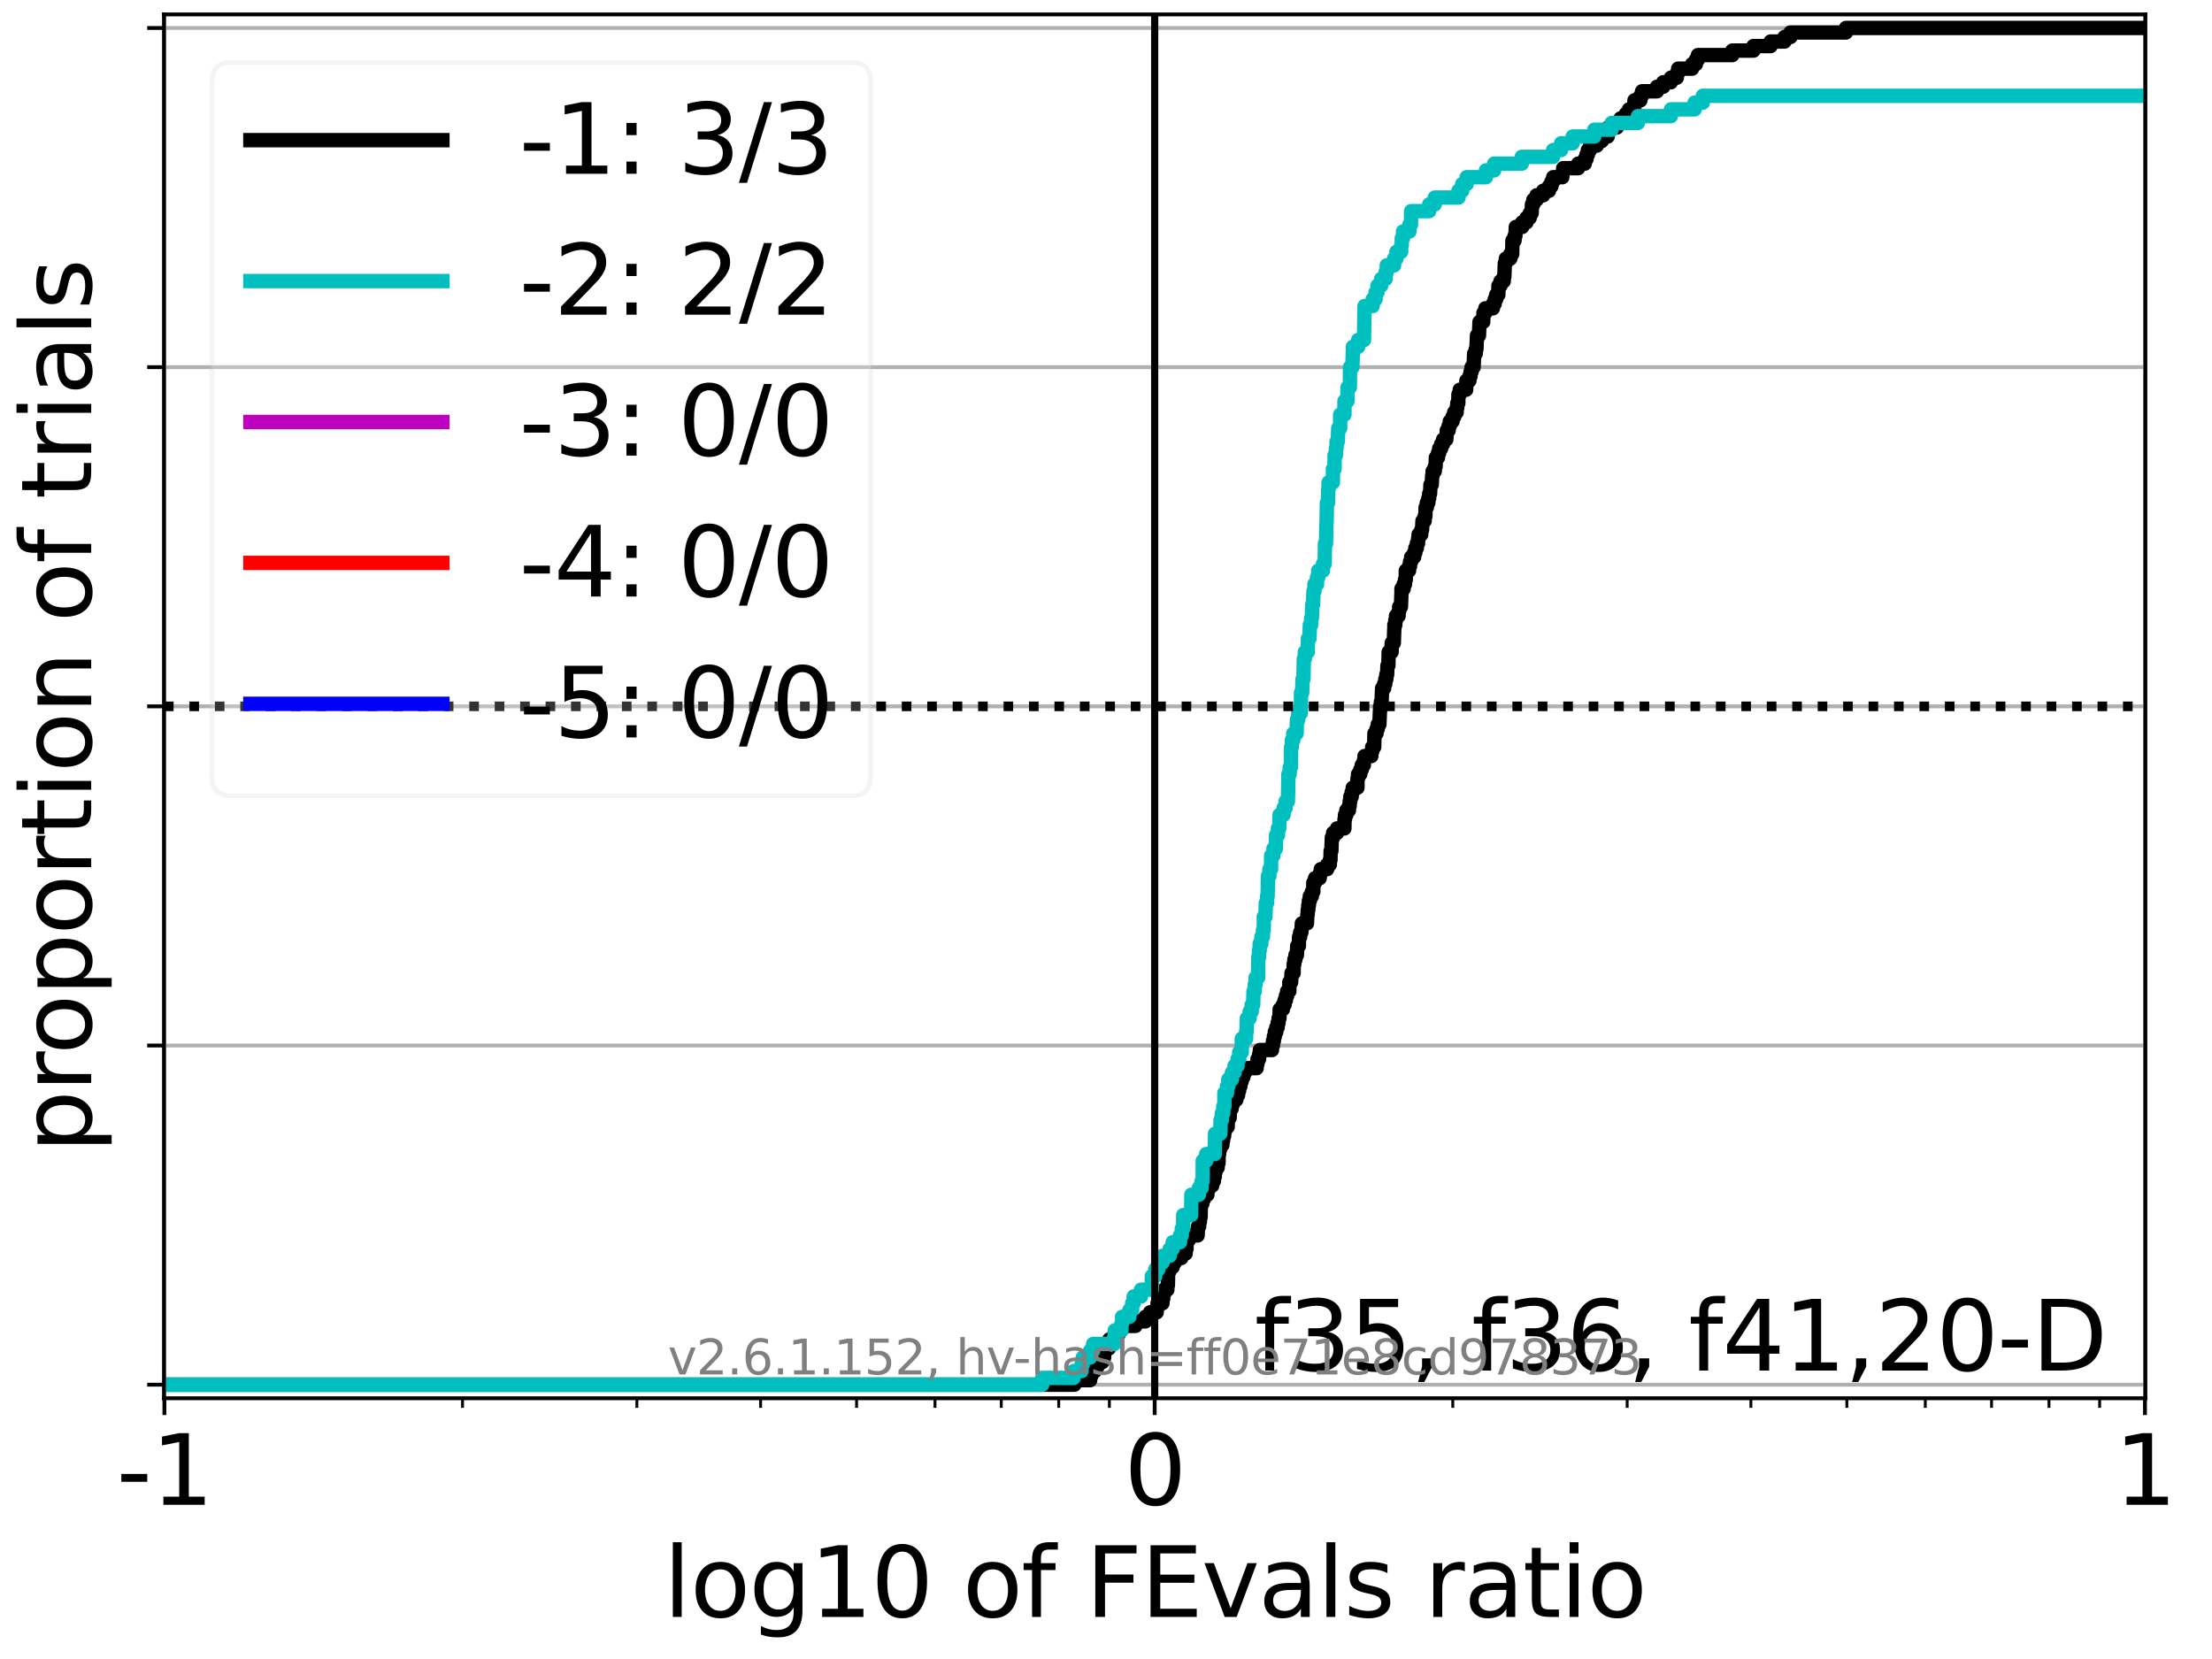 <?xml version="1.0" encoding="utf-8" standalone="no"?>
<!DOCTYPE svg PUBLIC "-//W3C//DTD SVG 1.1//EN"
  "http://www.w3.org/Graphics/SVG/1.1/DTD/svg11.dtd">
<svg xmlns:xlink="http://www.w3.org/1999/xlink" width="460.8pt" height="345.6pt" viewBox="0 0 460.8 345.6" xmlns="http://www.w3.org/2000/svg" version="1.1">
 <defs>
  <style type="text/css">*{stroke-linejoin: round; stroke-linecap: butt}</style>
 </defs>
 <g id="figure_1">
  <g id="patch_1">
   <path d="M 0 345.6 
L 460.8 345.6 
L 460.8 0 
L 0 0 
z
" style="fill: #ffffff"/>
  </g>
  <g id="axes_1">
   <g id="patch_2">
    <path d="M 34.16 291.28 
L 446.924 291.28 
L 446.924 3 
L 34.16 3 
z
" style="fill: #ffffff"/>
   </g>
   <g id="matplotlib.axis_1">
    <g id="xtick_1">
     <g id="line2d_1">
      <path d="M 34.25 291.28 
L 34.25 3 
" clip-path="url(#p93bf0e0d94)" style="fill: none; stroke: #b0b0b0; stroke-width: 0.8; stroke-linecap: square"/>
     </g>
     <g id="line2d_2">
      <defs>
       <path id="m3f6a615713" d="M 0 0 
L 0 3.5 
" style="stroke: #000000; stroke-width: 0.8"/>
      </defs>
      <g>
       <use xlink:href="#m3f6a615713" x="34.25" y="291.28" style="stroke: #000000; stroke-width: 0.8"/>
      </g>
     </g>
     <g id="text_1">
      <!-- -1 -->
      <g transform="translate(24.279 313.477) scale(0.2 -0.2)">
       <defs>
        <path id="DejaVuSans-2d" d="M 313 2009 
L 1997 2009 
L 1997 1497 
L 313 1497 
L 313 2009 
z
" transform="scale(0.016)"/>
        <path id="DejaVuSans-31" d="M 794 531 
L 1825 531 
L 1825 4091 
L 703 3866 
L 703 4441 
L 1819 4666 
L 2450 4666 
L 2450 531 
L 3481 531 
L 3481 0 
L 794 0 
L 794 531 
z
" transform="scale(0.016)"/>
       </defs>
       <use xlink:href="#DejaVuSans-2d"/>
       <use xlink:href="#DejaVuSans-31" x="36.084"/>
      </g>
     </g>
    </g>
    <g id="xtick_2">
     <g id="line2d_3">
      <path d="M 240.542 291.28 
L 240.542 3 
" clip-path="url(#p93bf0e0d94)" style="fill: none; stroke: #b0b0b0; stroke-width: 0.8; stroke-linecap: square"/>
     </g>
     <g id="line2d_4">
      <g>
       <use xlink:href="#m3f6a615713" x="240.542" y="291.28" style="stroke: #000000; stroke-width: 0.8"/>
      </g>
     </g>
     <g id="text_2">
      <!-- 0 -->
      <g transform="translate(234.18 313.477) scale(0.2 -0.2)">
       <defs>
        <path id="DejaVuSans-30" d="M 2034 4250 
Q 1547 4250 1301 3770 
Q 1056 3291 1056 2328 
Q 1056 1369 1301 889 
Q 1547 409 2034 409 
Q 2525 409 2770 889 
Q 3016 1369 3016 2328 
Q 3016 3291 2770 3770 
Q 2525 4250 2034 4250 
z
M 2034 4750 
Q 2819 4750 3233 4129 
Q 3647 3509 3647 2328 
Q 3647 1150 3233 529 
Q 2819 -91 2034 -91 
Q 1250 -91 836 529 
Q 422 1150 422 2328 
Q 422 3509 836 4129 
Q 1250 4750 2034 4750 
z
" transform="scale(0.016)"/>
       </defs>
       <use xlink:href="#DejaVuSans-30"/>
      </g>
     </g>
    </g>
    <g id="xtick_3">
     <g id="line2d_5">
      <path d="M 446.835 291.28 
L 446.835 3 
" clip-path="url(#p93bf0e0d94)" style="fill: none; stroke: #b0b0b0; stroke-width: 0.8; stroke-linecap: square"/>
     </g>
     <g id="line2d_6">
      <g>
       <use xlink:href="#m3f6a615713" x="446.835" y="291.28" style="stroke: #000000; stroke-width: 0.8"/>
      </g>
     </g>
     <g id="text_3">
      <!-- 1 -->
      <g transform="translate(440.472 313.477) scale(0.2 -0.2)">
       <use xlink:href="#DejaVuSans-31"/>
      </g>
     </g>
    </g>
    <g id="xtick_4">
     <g id="line2d_7">
      <defs>
       <path id="m16a3c02a1a" d="M 0 0 
L 0 2 
" style="stroke: #000000; stroke-width: 0.6"/>
      </defs>
      <g>
       <use xlink:href="#m16a3c02a1a" x="96.35" y="291.28" style="stroke: #000000; stroke-width: 0.6"/>
      </g>
     </g>
    </g>
    <g id="xtick_5">
     <g id="line2d_8">
      <g>
       <use xlink:href="#m16a3c02a1a" x="132.676" y="291.28" style="stroke: #000000; stroke-width: 0.6"/>
      </g>
     </g>
    </g>
    <g id="xtick_6">
     <g id="line2d_9">
      <g>
       <use xlink:href="#m16a3c02a1a" x="158.45" y="291.28" style="stroke: #000000; stroke-width: 0.6"/>
      </g>
     </g>
    </g>
    <g id="xtick_7">
     <g id="line2d_10">
      <g>
       <use xlink:href="#m16a3c02a1a" x="178.442" y="291.28" style="stroke: #000000; stroke-width: 0.6"/>
      </g>
     </g>
    </g>
    <g id="xtick_8">
     <g id="line2d_11">
      <g>
       <use xlink:href="#m16a3c02a1a" x="194.776" y="291.28" style="stroke: #000000; stroke-width: 0.6"/>
      </g>
     </g>
    </g>
    <g id="xtick_9">
     <g id="line2d_12">
      <g>
       <use xlink:href="#m16a3c02a1a" x="208.587" y="291.28" style="stroke: #000000; stroke-width: 0.6"/>
      </g>
     </g>
    </g>
    <g id="xtick_10">
     <g id="line2d_13">
      <g>
       <use xlink:href="#m16a3c02a1a" x="220.55" y="291.28" style="stroke: #000000; stroke-width: 0.6"/>
      </g>
     </g>
    </g>
    <g id="xtick_11">
     <g id="line2d_14">
      <g>
       <use xlink:href="#m16a3c02a1a" x="231.103" y="291.28" style="stroke: #000000; stroke-width: 0.6"/>
      </g>
     </g>
    </g>
    <g id="xtick_12">
     <g id="line2d_15">
      <g>
       <use xlink:href="#m16a3c02a1a" x="302.643" y="291.28" style="stroke: #000000; stroke-width: 0.6"/>
      </g>
     </g>
    </g>
    <g id="xtick_13">
     <g id="line2d_16">
      <g>
       <use xlink:href="#m16a3c02a1a" x="338.969" y="291.28" style="stroke: #000000; stroke-width: 0.6"/>
      </g>
     </g>
    </g>
    <g id="xtick_14">
     <g id="line2d_17">
      <g>
       <use xlink:href="#m16a3c02a1a" x="364.743" y="291.28" style="stroke: #000000; stroke-width: 0.6"/>
      </g>
     </g>
    </g>
    <g id="xtick_15">
     <g id="line2d_18">
      <g>
       <use xlink:href="#m16a3c02a1a" x="384.735" y="291.28" style="stroke: #000000; stroke-width: 0.6"/>
      </g>
     </g>
    </g>
    <g id="xtick_16">
     <g id="line2d_19">
      <g>
       <use xlink:href="#m16a3c02a1a" x="401.069" y="291.28" style="stroke: #000000; stroke-width: 0.6"/>
      </g>
     </g>
    </g>
    <g id="xtick_17">
     <g id="line2d_20">
      <g>
       <use xlink:href="#m16a3c02a1a" x="414.88" y="291.28" style="stroke: #000000; stroke-width: 0.6"/>
      </g>
     </g>
    </g>
    <g id="xtick_18">
     <g id="line2d_21">
      <g>
       <use xlink:href="#m16a3c02a1a" x="426.843" y="291.28" style="stroke: #000000; stroke-width: 0.6"/>
      </g>
     </g>
    </g>
    <g id="xtick_19">
     <g id="line2d_22">
      <g>
       <use xlink:href="#m16a3c02a1a" x="437.395" y="291.28" style="stroke: #000000; stroke-width: 0.6"/>
      </g>
     </g>
    </g>
    <g id="text_4">
     <!-- log10 of FEvals ratio -->
     <g transform="translate(138.238 336.833) scale(0.2 -0.2)">
      <defs>
       <path id="DejaVuSans-6c" d="M 603 4863 
L 1178 4863 
L 1178 0 
L 603 0 
L 603 4863 
z
" transform="scale(0.016)"/>
       <path id="DejaVuSans-6f" d="M 1959 3097 
Q 1497 3097 1228 2736 
Q 959 2375 959 1747 
Q 959 1119 1226 758 
Q 1494 397 1959 397 
Q 2419 397 2687 759 
Q 2956 1122 2956 1747 
Q 2956 2369 2687 2733 
Q 2419 3097 1959 3097 
z
M 1959 3584 
Q 2709 3584 3137 3096 
Q 3566 2609 3566 1747 
Q 3566 888 3137 398 
Q 2709 -91 1959 -91 
Q 1206 -91 779 398 
Q 353 888 353 1747 
Q 353 2609 779 3096 
Q 1206 3584 1959 3584 
z
" transform="scale(0.016)"/>
       <path id="DejaVuSans-67" d="M 2906 1791 
Q 2906 2416 2648 2759 
Q 2391 3103 1925 3103 
Q 1463 3103 1205 2759 
Q 947 2416 947 1791 
Q 947 1169 1205 825 
Q 1463 481 1925 481 
Q 2391 481 2648 825 
Q 2906 1169 2906 1791 
z
M 3481 434 
Q 3481 -459 3084 -895 
Q 2688 -1331 1869 -1331 
Q 1566 -1331 1297 -1286 
Q 1028 -1241 775 -1147 
L 775 -588 
Q 1028 -725 1275 -790 
Q 1522 -856 1778 -856 
Q 2344 -856 2625 -561 
Q 2906 -266 2906 331 
L 2906 616 
Q 2728 306 2450 153 
Q 2172 0 1784 0 
Q 1141 0 747 490 
Q 353 981 353 1791 
Q 353 2603 747 3093 
Q 1141 3584 1784 3584 
Q 2172 3584 2450 3431 
Q 2728 3278 2906 2969 
L 2906 3500 
L 3481 3500 
L 3481 434 
z
" transform="scale(0.016)"/>
       <path id="DejaVuSans-20" transform="scale(0.016)"/>
       <path id="DejaVuSans-66" d="M 2375 4863 
L 2375 4384 
L 1825 4384 
Q 1516 4384 1395 4259 
Q 1275 4134 1275 3809 
L 1275 3500 
L 2222 3500 
L 2222 3053 
L 1275 3053 
L 1275 0 
L 697 0 
L 697 3053 
L 147 3053 
L 147 3500 
L 697 3500 
L 697 3744 
Q 697 4328 969 4595 
Q 1241 4863 1831 4863 
L 2375 4863 
z
" transform="scale(0.016)"/>
       <path id="DejaVuSans-46" d="M 628 4666 
L 3309 4666 
L 3309 4134 
L 1259 4134 
L 1259 2759 
L 3109 2759 
L 3109 2228 
L 1259 2228 
L 1259 0 
L 628 0 
L 628 4666 
z
" transform="scale(0.016)"/>
       <path id="DejaVuSans-45" d="M 628 4666 
L 3578 4666 
L 3578 4134 
L 1259 4134 
L 1259 2753 
L 3481 2753 
L 3481 2222 
L 1259 2222 
L 1259 531 
L 3634 531 
L 3634 0 
L 628 0 
L 628 4666 
z
" transform="scale(0.016)"/>
       <path id="DejaVuSans-76" d="M 191 3500 
L 800 3500 
L 1894 563 
L 2988 3500 
L 3597 3500 
L 2284 0 
L 1503 0 
L 191 3500 
z
" transform="scale(0.016)"/>
       <path id="DejaVuSans-61" d="M 2194 1759 
Q 1497 1759 1228 1600 
Q 959 1441 959 1056 
Q 959 750 1161 570 
Q 1363 391 1709 391 
Q 2188 391 2477 730 
Q 2766 1069 2766 1631 
L 2766 1759 
L 2194 1759 
z
M 3341 1997 
L 3341 0 
L 2766 0 
L 2766 531 
Q 2569 213 2275 61 
Q 1981 -91 1556 -91 
Q 1019 -91 701 211 
Q 384 513 384 1019 
Q 384 1609 779 1909 
Q 1175 2209 1959 2209 
L 2766 2209 
L 2766 2266 
Q 2766 2663 2505 2880 
Q 2244 3097 1772 3097 
Q 1472 3097 1187 3025 
Q 903 2953 641 2809 
L 641 3341 
Q 956 3463 1253 3523 
Q 1550 3584 1831 3584 
Q 2591 3584 2966 3190 
Q 3341 2797 3341 1997 
z
" transform="scale(0.016)"/>
       <path id="DejaVuSans-73" d="M 2834 3397 
L 2834 2853 
Q 2591 2978 2328 3040 
Q 2066 3103 1784 3103 
Q 1356 3103 1142 2972 
Q 928 2841 928 2578 
Q 928 2378 1081 2264 
Q 1234 2150 1697 2047 
L 1894 2003 
Q 2506 1872 2764 1633 
Q 3022 1394 3022 966 
Q 3022 478 2636 193 
Q 2250 -91 1575 -91 
Q 1294 -91 989 -36 
Q 684 19 347 128 
L 347 722 
Q 666 556 975 473 
Q 1284 391 1588 391 
Q 1994 391 2212 530 
Q 2431 669 2431 922 
Q 2431 1156 2273 1281 
Q 2116 1406 1581 1522 
L 1381 1569 
Q 847 1681 609 1914 
Q 372 2147 372 2553 
Q 372 3047 722 3315 
Q 1072 3584 1716 3584 
Q 2034 3584 2315 3537 
Q 2597 3491 2834 3397 
z
" transform="scale(0.016)"/>
       <path id="DejaVuSans-72" d="M 2631 2963 
Q 2534 3019 2420 3045 
Q 2306 3072 2169 3072 
Q 1681 3072 1420 2755 
Q 1159 2438 1159 1844 
L 1159 0 
L 581 0 
L 581 3500 
L 1159 3500 
L 1159 2956 
Q 1341 3275 1631 3429 
Q 1922 3584 2338 3584 
Q 2397 3584 2469 3576 
Q 2541 3569 2628 3553 
L 2631 2963 
z
" transform="scale(0.016)"/>
       <path id="DejaVuSans-74" d="M 1172 4494 
L 1172 3500 
L 2356 3500 
L 2356 3053 
L 1172 3053 
L 1172 1153 
Q 1172 725 1289 603 
Q 1406 481 1766 481 
L 2356 481 
L 2356 0 
L 1766 0 
Q 1100 0 847 248 
Q 594 497 594 1153 
L 594 3053 
L 172 3053 
L 172 3500 
L 594 3500 
L 594 4494 
L 1172 4494 
z
" transform="scale(0.016)"/>
       <path id="DejaVuSans-69" d="M 603 3500 
L 1178 3500 
L 1178 0 
L 603 0 
L 603 3500 
z
M 603 4863 
L 1178 4863 
L 1178 4134 
L 603 4134 
L 603 4863 
z
" transform="scale(0.016)"/>
      </defs>
      <use xlink:href="#DejaVuSans-6c"/>
      <use xlink:href="#DejaVuSans-6f" x="27.783"/>
      <use xlink:href="#DejaVuSans-67" x="88.965"/>
      <use xlink:href="#DejaVuSans-31" x="152.441"/>
      <use xlink:href="#DejaVuSans-30" x="216.064"/>
      <use xlink:href="#DejaVuSans-20" x="279.688"/>
      <use xlink:href="#DejaVuSans-6f" x="311.475"/>
      <use xlink:href="#DejaVuSans-66" x="372.656"/>
      <use xlink:href="#DejaVuSans-20" x="407.861"/>
      <use xlink:href="#DejaVuSans-46" x="439.648"/>
      <use xlink:href="#DejaVuSans-45" x="497.168"/>
      <use xlink:href="#DejaVuSans-76" x="560.352"/>
      <use xlink:href="#DejaVuSans-61" x="619.531"/>
      <use xlink:href="#DejaVuSans-6c" x="680.811"/>
      <use xlink:href="#DejaVuSans-73" x="708.594"/>
      <use xlink:href="#DejaVuSans-20" x="760.693"/>
      <use xlink:href="#DejaVuSans-72" x="792.48"/>
      <use xlink:href="#DejaVuSans-61" x="833.594"/>
      <use xlink:href="#DejaVuSans-74" x="894.873"/>
      <use xlink:href="#DejaVuSans-69" x="934.082"/>
      <use xlink:href="#DejaVuSans-6f" x="961.865"/>
     </g>
    </g>
   </g>
   <g id="matplotlib.axis_2">
    <g id="ytick_1">
     <g id="line2d_23">
      <path d="M 34.16 288.454 
L 446.924 288.454 
" clip-path="url(#p93bf0e0d94)" style="fill: none; stroke: #b0b0b0; stroke-width: 0.8; stroke-linecap: square"/>
     </g>
     <g id="line2d_24">
      <defs>
       <path id="m9547064775" d="M 0 0 
L -3.5 0 
" style="stroke: #000000; stroke-width: 0.8"/>
      </defs>
      <g>
       <use xlink:href="#m9547064775" x="34.16" y="288.454" style="stroke: #000000; stroke-width: 0.8"/>
      </g>
     </g>
    </g>
    <g id="ytick_2">
     <g id="line2d_25">
      <path d="M 34.16 217.797 
L 446.924 217.797 
" clip-path="url(#p93bf0e0d94)" style="fill: none; stroke: #b0b0b0; stroke-width: 0.8; stroke-linecap: square"/>
     </g>
     <g id="line2d_26">
      <g>
       <use xlink:href="#m9547064775" x="34.16" y="217.797" style="stroke: #000000; stroke-width: 0.8"/>
      </g>
     </g>
    </g>
    <g id="ytick_3">
     <g id="line2d_27">
      <path d="M 34.16 147.14 
L 446.924 147.14 
" clip-path="url(#p93bf0e0d94)" style="fill: none; stroke: #b0b0b0; stroke-width: 0.8; stroke-linecap: square"/>
     </g>
     <g id="line2d_28">
      <g>
       <use xlink:href="#m9547064775" x="34.16" y="147.14" style="stroke: #000000; stroke-width: 0.8"/>
      </g>
     </g>
    </g>
    <g id="ytick_4">
     <g id="line2d_29">
      <path d="M 34.16 76.483 
L 446.924 76.483 
" clip-path="url(#p93bf0e0d94)" style="fill: none; stroke: #b0b0b0; stroke-width: 0.8; stroke-linecap: square"/>
     </g>
     <g id="line2d_30">
      <g>
       <use xlink:href="#m9547064775" x="34.16" y="76.483" style="stroke: #000000; stroke-width: 0.8"/>
      </g>
     </g>
    </g>
    <g id="ytick_5">
     <g id="line2d_31">
      <path d="M 34.16 5.826 
L 446.924 5.826 
" clip-path="url(#p93bf0e0d94)" style="fill: none; stroke: #b0b0b0; stroke-width: 0.8; stroke-linecap: square"/>
     </g>
     <g id="line2d_32">
      <g>
       <use xlink:href="#m9547064775" x="34.16" y="5.826" style="stroke: #000000; stroke-width: 0.8"/>
      </g>
     </g>
    </g>
    <g id="text_5">
     <!-- proportion of trials -->
     <g transform="translate(19.001 240.146) rotate(-90) scale(0.2 -0.2)">
      <defs>
       <path id="DejaVuSans-70" d="M 1159 525 
L 1159 -1331 
L 581 -1331 
L 581 3500 
L 1159 3500 
L 1159 2969 
Q 1341 3281 1617 3432 
Q 1894 3584 2278 3584 
Q 2916 3584 3314 3078 
Q 3713 2572 3713 1747 
Q 3713 922 3314 415 
Q 2916 -91 2278 -91 
Q 1894 -91 1617 61 
Q 1341 213 1159 525 
z
M 3116 1747 
Q 3116 2381 2855 2742 
Q 2594 3103 2138 3103 
Q 1681 3103 1420 2742 
Q 1159 2381 1159 1747 
Q 1159 1113 1420 752 
Q 1681 391 2138 391 
Q 2594 391 2855 752 
Q 3116 1113 3116 1747 
z
" transform="scale(0.016)"/>
       <path id="DejaVuSans-6e" d="M 3513 2113 
L 3513 0 
L 2938 0 
L 2938 2094 
Q 2938 2591 2744 2837 
Q 2550 3084 2163 3084 
Q 1697 3084 1428 2787 
Q 1159 2491 1159 1978 
L 1159 0 
L 581 0 
L 581 3500 
L 1159 3500 
L 1159 2956 
Q 1366 3272 1645 3428 
Q 1925 3584 2291 3584 
Q 2894 3584 3203 3211 
Q 3513 2838 3513 2113 
z
" transform="scale(0.016)"/>
      </defs>
      <use xlink:href="#DejaVuSans-70"/>
      <use xlink:href="#DejaVuSans-72" x="63.477"/>
      <use xlink:href="#DejaVuSans-6f" x="102.34"/>
      <use xlink:href="#DejaVuSans-70" x="163.521"/>
      <use xlink:href="#DejaVuSans-6f" x="226.998"/>
      <use xlink:href="#DejaVuSans-72" x="288.18"/>
      <use xlink:href="#DejaVuSans-74" x="329.293"/>
      <use xlink:href="#DejaVuSans-69" x="368.502"/>
      <use xlink:href="#DejaVuSans-6f" x="396.285"/>
      <use xlink:href="#DejaVuSans-6e" x="457.467"/>
      <use xlink:href="#DejaVuSans-20" x="520.846"/>
      <use xlink:href="#DejaVuSans-6f" x="552.633"/>
      <use xlink:href="#DejaVuSans-66" x="613.814"/>
      <use xlink:href="#DejaVuSans-20" x="649.02"/>
      <use xlink:href="#DejaVuSans-74" x="680.807"/>
      <use xlink:href="#DejaVuSans-72" x="720.016"/>
      <use xlink:href="#DejaVuSans-69" x="761.129"/>
      <use xlink:href="#DejaVuSans-61" x="788.912"/>
      <use xlink:href="#DejaVuSans-6c" x="850.191"/>
      <use xlink:href="#DejaVuSans-73" x="877.975"/>
     </g>
    </g>
   </g>
   <g id="line2d_33">
    <path d="M 34.16 288.454 
L 223.817 288.454 
L 223.817 287.512 
L 227.1 287.512 
L 227.1 286.57 
L 227.376 286.57 
L 227.376 285.627 
L 228.087 285.627 
L 228.087 284.685 
L 228.658 284.685 
L 228.658 283.743 
L 229.645 283.743 
L 229.645 282.801 
L 230.005 282.801 
L 230.028 280.917 
L 230.992 280.917 
L 231.097 279.033 
L 232.084 279.033 
L 232.084 278.091 
L 232.98 278.091 
L 232.98 277.149 
L 233.587 277.149 
L 233.587 276.207 
L 236.539 276.207 
L 236.539 275.264 
L 238.606 275.264 
L 238.606 274.322 
L 239.585 274.322 
L 239.585 273.38 
L 240.955 273.38 
L 240.955 272.438 
L 241.142 272.438 
L 241.142 271.496 
L 242.165 271.496 
L 242.165 270.554 
L 242.315 270.554 
L 242.315 269.612 
L 242.489 269.612 
L 242.489 268.67 
L 243.18 268.67 
L 243.18 267.728 
L 243.294 267.728 
L 243.348 264.901 
L 243.581 264.901 
L 243.581 263.959 
L 244.281 263.959 
L 244.281 263.017 
L 244.737 263.017 
L 244.737 262.075 
L 246.084 262.075 
L 246.084 261.133 
L 246.995 261.133 
L 246.995 260.191 
L 247.167 260.191 
L 247.177 258.307 
L 247.662 258.307 
L 247.662 257.365 
L 249.485 257.365 
L 249.56 255.481 
L 249.802 255.481 
L 249.802 254.538 
L 249.965 254.538 
L 249.965 253.596 
L 250.105 253.596 
L 250.157 250.77 
L 250.472 250.77 
L 250.472 249.828 
L 250.788 249.828 
L 250.788 248.886 
L 251.523 248.886 
L 251.523 247.944 
L 251.715 247.944 
L 251.715 247.002 
L 252.511 247.002 
L 252.511 246.06 
L 252.87 246.06 
L 252.87 245.118 
L 253.062 245.118 
L 253.062 244.175 
L 253.206 244.175 
L 253.206 243.233 
L 253.664 243.233 
L 253.664 242.291 
L 253.84 242.291 
L 253.873 240.407 
L 253.962 240.407 
L 253.962 239.465 
L 254.154 239.465 
L 254.154 238.523 
L 254.646 238.523 
L 254.646 237.581 
L 254.799 237.581 
L 254.799 236.639 
L 255.01 236.639 
L 255.01 235.697 
L 255.167 235.697 
L 255.167 234.755 
L 255.744 234.755 
L 255.778 232.87 
L 256.158 232.87 
L 256.203 230.986 
L 256.567 230.986 
L 256.567 230.044 
L 256.825 230.044 
L 256.825 229.102 
L 257.55 229.102 
L 257.55 228.16 
L 257.914 228.16 
L 257.914 227.218 
L 258.137 227.218 
L 258.137 226.276 
L 258.395 226.276 
L 258.395 225.334 
L 258.642 225.334 
L 258.642 224.392 
L 259.006 224.392 
L 259.006 223.449 
L 259.373 223.449 
L 259.373 222.507 
L 261.784 222.507 
L 261.784 221.565 
L 261.969 221.565 
L 261.969 220.623 
L 262.286 220.623 
L 262.286 219.681 
L 262.451 219.681 
L 262.451 218.739 
L 264.972 218.739 
L 264.972 217.797 
L 265.18 217.797 
L 265.18 216.855 
L 265.372 216.855 
L 265.372 215.913 
L 265.565 215.913 
L 265.565 214.971 
L 265.881 214.971 
L 265.881 214.028 
L 266.159 214.028 
L 266.159 213.086 
L 266.351 213.086 
L 266.351 212.144 
L 266.529 212.144 
L 266.583 210.26 
L 267.243 210.26 
L 267.243 209.318 
L 267.604 209.318 
L 267.604 208.376 
L 267.876 208.376 
L 267.876 207.434 
L 268.14 207.434 
L 268.14 206.492 
L 268.591 206.492 
L 268.595 204.608 
L 268.968 204.608 
L 269.047 202.723 
L 269.487 202.723 
L 269.497 200.839 
L 269.636 200.839 
L 269.636 199.897 
L 269.861 199.897 
L 269.861 198.955 
L 270.168 198.955 
L 270.225 197.071 
L 270.579 197.071 
L 270.612 195.187 
L 270.839 195.187 
L 270.839 194.245 
L 271.095 194.245 
L 271.203 192.36 
L 272.26 192.36 
L 272.35 190.476 
L 272.422 190.476 
L 272.422 189.534 
L 272.542 189.534 
L 272.542 188.592 
L 272.667 188.592 
L 272.667 187.65 
L 272.858 187.65 
L 272.858 186.708 
L 273.283 186.708 
L 273.283 185.766 
L 273.586 185.766 
L 273.588 183.882 
L 273.95 183.882 
L 273.95 182.939 
L 274.915 182.939 
L 274.915 181.997 
L 275.148 181.997 
L 275.148 181.055 
L 276.474 181.055 
L 276.474 180.113 
L 277.03 180.113 
L 277.03 179.171 
L 277.158 179.171 
L 277.198 177.287 
L 277.347 177.287 
L 277.448 174.461 
L 277.711 174.461 
L 277.711 173.519 
L 278.525 173.519 
L 278.525 172.576 
L 280.058 172.576 
L 280.088 170.692 
L 280.187 170.692 
L 280.187 169.75 
L 280.469 169.75 
L 280.469 168.808 
L 281.007 168.808 
L 281.007 167.866 
L 281.165 167.866 
L 281.165 166.924 
L 281.284 166.924 
L 281.284 165.982 
L 281.576 165.982 
L 281.576 165.04 
L 281.798 165.04 
L 281.798 164.098 
L 282.776 164.098 
L 282.787 162.213 
L 282.902 162.213 
L 282.902 161.271 
L 283.369 161.271 
L 283.369 160.329 
L 283.684 160.329 
L 283.684 159.387 
L 284.113 159.387 
L 284.113 158.445 
L 284.253 158.445 
L 284.253 157.503 
L 285.676 157.503 
L 285.676 156.561 
L 285.85 156.561 
L 285.85 155.619 
L 286.27 155.619 
L 286.32 152.793 
L 286.752 152.793 
L 286.752 151.85 
L 287.014 151.85 
L 287.014 150.908 
L 287.356 150.908 
L 287.467 148.082 
L 287.496 148.082 
L 287.496 147.14 
L 287.673 147.14 
L 287.673 146.198 
L 287.812 146.198 
L 287.917 143.372 
L 288.342 143.372 
L 288.342 142.43 
L 288.587 142.43 
L 288.587 141.487 
L 288.795 141.487 
L 288.795 140.545 
L 288.967 140.545 
L 289.032 138.661 
L 289.221 138.661 
L 289.284 135.835 
L 289.902 135.835 
L 289.916 133.951 
L 290.354 133.951 
L 290.447 131.124 
L 290.469 131.124 
L 290.469 130.182 
L 290.661 130.182 
L 290.661 129.24 
L 290.804 129.24 
L 290.804 128.298 
L 291.355 128.298 
L 291.355 127.356 
L 291.475 127.356 
L 291.475 126.414 
L 291.84 126.414 
L 291.947 123.588 
L 291.953 123.588 
L 291.953 122.646 
L 292.405 122.646 
L 292.405 121.704 
L 292.682 121.704 
L 292.682 120.761 
L 292.849 120.761 
L 292.855 118.877 
L 293.526 118.877 
L 293.526 117.935 
L 293.734 117.935 
L 293.734 116.993 
L 293.97 116.993 
L 293.97 116.051 
L 294.587 116.051 
L 294.587 115.109 
L 294.847 115.109 
L 294.847 114.167 
L 295.149 114.167 
L 295.149 113.225 
L 295.399 113.225 
L 295.399 112.283 
L 295.513 112.283 
L 295.513 111.341 
L 296.073 111.341 
L 296.073 110.398 
L 296.245 110.398 
L 296.33 108.514 
L 296.782 108.514 
L 296.782 107.572 
L 296.927 107.572 
L 296.979 105.688 
L 297.232 105.688 
L 297.232 104.746 
L 297.541 104.746 
L 297.541 103.804 
L 297.724 103.804 
L 297.724 102.862 
L 297.903 102.862 
L 297.993 100.978 
L 298.254 100.978 
L 298.348 99.093 
L 298.443 99.093 
L 298.443 98.151 
L 298.888 98.151 
L 298.888 97.209 
L 299.061 97.209 
L 299.114 95.325 
L 299.559 95.325 
L 299.559 94.383 
L 299.804 94.383 
L 299.804 93.441 
L 300.216 93.441 
L 300.216 92.499 
L 300.626 92.499 
L 300.626 91.557 
L 301.293 91.557 
L 301.391 89.672 
L 301.776 89.672 
L 301.776 88.73 
L 302.012 88.73 
L 302.012 87.788 
L 302.585 87.788 
L 302.585 86.846 
L 302.931 86.846 
L 302.931 85.904 
L 303.445 85.904 
L 303.445 84.962 
L 303.572 84.962 
L 303.572 84.02 
L 303.784 84.02 
L 303.827 82.136 
L 304.096 82.136 
L 304.096 81.194 
L 305.424 81.194 
L 305.475 79.309 
L 306.11 79.309 
L 306.11 78.367 
L 306.346 78.367 
L 306.346 77.425 
L 306.562 77.425 
L 306.562 76.483 
L 306.983 76.483 
L 307.086 73.657 
L 307.431 73.657 
L 307.431 72.715 
L 307.572 72.715 
L 307.683 69.888 
L 308.098 69.888 
L 308.204 67.062 
L 308.978 67.062 
L 309.034 65.178 
L 309.415 65.178 
L 309.415 64.236 
L 310.989 64.236 
L 310.989 63.294 
L 311.371 63.294 
L 311.371 62.352 
L 311.682 62.352 
L 311.682 61.41 
L 312.134 61.41 
L 312.154 59.525 
L 312.584 59.525 
L 312.584 58.583 
L 313.255 58.583 
L 313.255 57.641 
L 313.383 57.641 
L 313.482 54.815 
L 313.699 54.815 
L 313.699 53.873 
L 314.622 53.873 
L 314.622 52.931 
L 315.018 52.931 
L 315.069 50.105 
L 315.51 50.105 
L 315.51 49.162 
L 315.685 49.162 
L 315.776 47.278 
L 317.092 47.278 
L 317.092 46.336 
L 317.984 46.336 
L 317.984 45.394 
L 318.665 45.394 
L 318.665 44.452 
L 319.069 44.452 
L 319.137 42.568 
L 319.423 42.568 
L 319.423 41.626 
L 320.09 41.626 
L 320.09 40.684 
L 321.47 40.684 
L 321.47 39.742 
L 322.68 39.742 
L 322.68 38.799 
L 323.191 38.799 
L 323.191 37.857 
L 323.556 37.857 
L 323.556 36.915 
L 325.45 36.915 
L 325.45 35.973 
L 325.642 35.973 
L 325.642 35.031 
L 328.763 35.031 
L 328.763 34.089 
L 330.131 34.089 
L 330.131 33.147 
L 330.495 33.147 
L 330.495 32.205 
L 330.789 32.205 
L 330.789 31.263 
L 331.249 31.263 
L 331.249 30.321 
L 332.649 30.321 
L 332.649 29.379 
L 333.689 29.379 
L 333.689 28.436 
L 334.915 28.436 
L 334.915 27.494 
L 335.041 27.494 
L 335.041 26.552 
L 336.821 26.552 
L 336.821 25.61 
L 337.593 25.61 
L 337.593 24.668 
L 338.688 24.668 
L 338.688 23.726 
L 339.355 23.726 
L 339.355 22.784 
L 340.457 22.784 
L 340.494 20.9 
L 341.72 20.9 
L 341.72 19.958 
L 342.068 19.958 
L 342.068 19.016 
L 345.18 19.016 
L 345.18 18.073 
L 346.481 18.073 
L 346.481 17.131 
L 348.081 17.131 
L 348.081 16.189 
L 349.307 16.189 
L 349.307 15.247 
L 349.586 15.247 
L 349.586 14.305 
L 352.486 14.305 
L 352.486 13.363 
L 353.285 13.363 
L 353.285 12.421 
L 353.712 12.421 
L 353.712 11.479 
L 360.872 11.479 
L 360.872 10.537 
L 365.277 10.537 
L 365.277 9.595 
L 368.851 9.595 
L 368.851 8.653 
L 371.751 8.653 
L 371.751 7.71 
L 372.977 7.71 
L 372.977 6.768 
L 384.542 6.768 
L 384.542 5.826 
L 446.924 5.826 
L 446.924 5.826 
" clip-path="url(#p93bf0e0d94)" style="fill: none; stroke: #000000; stroke-width: 3; stroke-linecap: square"/>
   </g>
   <g id="line2d_34">
    <path clip-path="url(#p93bf0e0d94)" style="fill: none; stroke: #000000; stroke-width: 3; stroke-linecap: square"/>
   </g>
   <g id="line2d_35">
    <path d="M 34.16 288.454 
L 217.111 288.454 
L 217.111 287.041 
L 223.647 287.041 
L 223.647 285.627 
L 225.301 285.627 
L 225.301 284.214 
L 225.558 284.214 
L 225.558 282.801 
L 227.081 282.801 
L 227.081 281.388 
L 227.715 281.388 
L 227.715 279.975 
L 232.095 279.975 
L 232.095 278.562 
L 232.223 278.562 
L 232.223 277.149 
L 233.617 277.149 
L 233.617 275.735 
L 233.749 275.735 
L 233.749 274.322 
L 235.271 274.322 
L 235.271 272.909 
L 235.844 272.909 
L 235.844 271.496 
L 236.163 271.496 
L 236.163 270.083 
L 237.685 270.083 
L 237.685 268.67 
L 239.949 268.67 
L 239.949 265.844 
L 240.67 265.844 
L 240.67 264.43 
L 241.303 264.43 
L 241.303 263.017 
L 242.193 263.017 
L 242.193 261.604 
L 243.676 261.604 
L 243.676 260.191 
L 244.291 260.191 
L 244.291 258.778 
L 245.814 258.778 
L 245.814 257.365 
L 246.189 257.365 
L 246.189 255.952 
L 246.485 255.952 
L 246.485 253.125 
L 248.14 253.125 
L 248.182 248.886 
L 249.75 248.886 
L 249.75 247.473 
L 250.32 247.473 
L 250.32 246.06 
L 250.536 246.06 
L 250.554 241.82 
L 251.273 241.82 
L 251.273 240.407 
L 253.049 240.407 
L 253.121 236.168 
L 254.202 236.168 
L 254.268 233.341 
L 254.534 233.341 
L 254.534 231.928 
L 254.83 231.928 
L 254.83 230.515 
L 255.061 230.515 
L 255.061 227.689 
L 255.606 227.689 
L 255.606 226.276 
L 255.88 226.276 
L 255.88 224.863 
L 256.629 224.863 
L 256.629 223.449 
L 257.18 223.449 
L 257.18 222.036 
L 257.805 222.036 
L 257.805 220.623 
L 258.152 220.623 
L 258.152 219.21 
L 258.682 219.21 
L 258.682 216.384 
L 259.578 216.384 
L 259.578 214.971 
L 259.695 214.971 
L 259.737 212.144 
L 260.318 212.144 
L 260.318 210.731 
L 260.748 210.731 
L 260.748 209.318 
L 261.062 209.318 
L 261.129 206.492 
L 261.395 206.492 
L 261.395 205.079 
L 261.569 205.079 
L 261.569 203.665 
L 262.091 203.665 
L 262.107 199.426 
L 262.271 199.426 
L 262.271 198.013 
L 262.417 198.013 
L 262.417 196.6 
L 262.764 196.6 
L 262.764 195.187 
L 263.091 195.187 
L 263.091 193.774 
L 263.261 193.774 
L 263.278 190.947 
L 263.619 190.947 
L 263.686 188.121 
L 263.952 188.121 
L 263.952 186.708 
L 264.071 186.708 
L 264.141 182.468 
L 264.449 182.468 
L 264.449 181.055 
L 264.784 181.055 
L 264.8 178.229 
L 265.277 178.229 
L 265.277 176.816 
L 265.785 176.816 
L 265.824 173.99 
L 266.222 173.99 
L 266.222 172.576 
L 266.485 172.576 
L 266.556 169.75 
L 267.392 169.75 
L 267.392 168.337 
L 267.819 168.337 
L 267.819 166.924 
L 268.298 166.924 
L 268.398 161.271 
L 268.664 161.271 
L 268.664 159.858 
L 268.915 159.858 
L 268.968 155.619 
L 269.113 155.619 
L 269.113 154.206 
L 269.408 154.206 
L 269.408 152.793 
L 270.104 152.793 
L 270.17 149.966 
L 270.436 149.966 
L 270.436 148.553 
L 270.992 148.553 
L 271.02 144.314 
L 271.274 144.314 
L 271.34 141.487 
L 271.525 141.487 
L 271.606 137.248 
L 271.814 137.248 
L 271.814 135.835 
L 272.429 135.835 
L 272.468 133.009 
L 272.797 133.009 
L 272.863 130.182 
L 273.129 130.182 
L 273.129 128.769 
L 273.29 128.769 
L 273.357 125.943 
L 273.541 125.943 
L 273.623 123.117 
L 273.825 123.117 
L 273.825 121.704 
L 274.355 121.704 
L 274.355 120.29 
L 274.613 120.29 
L 274.613 118.877 
L 275.597 118.877 
L 275.597 117.464 
L 275.96 117.464 
L 276.01 113.225 
L 276.237 113.225 
L 276.311 108.985 
L 276.35 108.985 
L 276.416 104.746 
L 276.644 104.746 
L 276.682 101.92 
L 276.767 101.92 
L 276.767 100.506 
L 277.668 100.506 
L 277.668 97.68 
L 278.009 97.68 
L 278.009 94.854 
L 278.29 94.854 
L 278.29 93.441 
L 278.424 93.441 
L 278.424 92.028 
L 278.675 92.028 
L 278.784 89.201 
L 279.179 89.201 
L 279.179 86.375 
L 280.072 86.375 
L 280.077 83.549 
L 280.702 83.549 
L 280.702 80.723 
L 281.196 80.723 
L 281.232 76.483 
L 281.731 76.483 
L 281.805 73.657 
L 281.843 73.657 
L 281.843 72.244 
L 282.931 72.244 
L 282.931 70.831 
L 284.145 70.831 
L 284.255 63.765 
L 285.944 63.765 
L 285.944 62.352 
L 286.552 62.352 
L 286.552 60.939 
L 286.951 60.939 
L 286.951 59.525 
L 287.716 59.525 
L 287.716 58.112 
L 288.653 58.112 
L 288.653 56.699 
L 288.886 56.699 
L 288.886 55.286 
L 290.409 55.286 
L 290.409 53.873 
L 290.903 53.873 
L 290.903 52.46 
L 291.891 52.46 
L 291.891 51.047 
L 292.011 51.047 
L 292.011 49.634 
L 292.273 49.634 
L 292.273 48.22 
L 293.6 48.22 
L 293.6 46.807 
L 293.924 46.807 
L 293.962 43.981 
L 297.732 43.981 
L 297.732 42.568 
L 298.89 42.568 
L 298.89 41.155 
L 303.83 41.155 
L 303.83 39.742 
L 304.611 39.742 
L 304.611 38.328 
L 305.538 38.328 
L 305.538 36.915 
L 309.551 36.915 
L 309.551 35.502 
L 311.26 35.502 
L 311.26 34.089 
L 317.011 34.089 
L 317.011 32.676 
L 323.547 32.676 
L 323.547 31.263 
L 325.201 31.263 
L 325.201 29.85 
L 327.615 29.85 
L 327.615 28.436 
L 332.123 28.436 
L 332.123 27.023 
L 335.743 27.023 
L 335.743 25.61 
L 341.202 25.61 
L 341.202 24.197 
L 348.081 24.197 
L 348.081 22.784 
L 353.021 22.784 
L 353.021 21.371 
L 354.73 21.371 
L 354.73 19.958 
L 446.924 19.958 
L 446.924 19.958 
" clip-path="url(#p93bf0e0d94)" style="fill: none; stroke: #00bfbf; stroke-width: 3; stroke-linecap: square"/>
   </g>
   <g id="line2d_36">
    <path clip-path="url(#p93bf0e0d94)" style="fill: none; stroke: #00bfbf; stroke-width: 3; stroke-linecap: square"/>
   </g>
   <g id="line2d_37"/>
   <g id="line2d_38"/>
   <g id="line2d_39"/>
   <g id="line2d_40">
    <path d="M 240.542 291.28 
L 240.542 3 
" clip-path="url(#p93bf0e0d94)" style="fill: none; stroke: #000000; stroke-width: 1.5; stroke-linecap: square"/>
   </g>
   <g id="line2d_41">
    <path d="M 34.16 147.14 
L 446.924 147.14 
" clip-path="url(#p93bf0e0d94)" style="fill: none; stroke-dasharray: 2,3.3; stroke-dashoffset: 0; stroke: #000000; stroke-width: 2"/>
   </g>
   <g id="patch_3">
    <path d="M 34.16 291.28 
L 34.16 3 
" style="fill: none; stroke: #000000; stroke-width: 0.8; stroke-linejoin: miter; stroke-linecap: square"/>
   </g>
   <g id="patch_4">
    <path d="M 446.924 291.28 
L 446.924 3 
" style="fill: none; stroke: #000000; stroke-width: 0.8; stroke-linejoin: miter; stroke-linecap: square"/>
   </g>
   <g id="patch_5">
    <path d="M 34.16 291.28 
L 446.924 291.28 
" style="fill: none; stroke: #000000; stroke-width: 0.8; stroke-linejoin: miter; stroke-linecap: square"/>
   </g>
   <g id="patch_6">
    <path d="M 34.16 3 
L 446.924 3 
" style="fill: none; stroke: #000000; stroke-width: 0.8; stroke-linejoin: miter; stroke-linecap: square"/>
   </g>
   <g id="text_6">
    <!-- f35, f36, f41,20-D -->
    <g transform="translate(261.35 285.514) scale(0.2 -0.2)">
     <defs>
      <path id="DejaVuSans-33" d="M 2597 2516 
Q 3050 2419 3304 2112 
Q 3559 1806 3559 1356 
Q 3559 666 3084 287 
Q 2609 -91 1734 -91 
Q 1441 -91 1130 -33 
Q 819 25 488 141 
L 488 750 
Q 750 597 1062 519 
Q 1375 441 1716 441 
Q 2309 441 2620 675 
Q 2931 909 2931 1356 
Q 2931 1769 2642 2001 
Q 2353 2234 1838 2234 
L 1294 2234 
L 1294 2753 
L 1863 2753 
Q 2328 2753 2575 2939 
Q 2822 3125 2822 3475 
Q 2822 3834 2567 4026 
Q 2313 4219 1838 4219 
Q 1578 4219 1281 4162 
Q 984 4106 628 3988 
L 628 4550 
Q 988 4650 1302 4700 
Q 1616 4750 1894 4750 
Q 2613 4750 3031 4423 
Q 3450 4097 3450 3541 
Q 3450 3153 3228 2886 
Q 3006 2619 2597 2516 
z
" transform="scale(0.016)"/>
      <path id="DejaVuSans-35" d="M 691 4666 
L 3169 4666 
L 3169 4134 
L 1269 4134 
L 1269 2991 
Q 1406 3038 1543 3061 
Q 1681 3084 1819 3084 
Q 2600 3084 3056 2656 
Q 3513 2228 3513 1497 
Q 3513 744 3044 326 
Q 2575 -91 1722 -91 
Q 1428 -91 1123 -41 
Q 819 9 494 109 
L 494 744 
Q 775 591 1075 516 
Q 1375 441 1709 441 
Q 2250 441 2565 725 
Q 2881 1009 2881 1497 
Q 2881 1984 2565 2268 
Q 2250 2553 1709 2553 
Q 1456 2553 1204 2497 
Q 953 2441 691 2322 
L 691 4666 
z
" transform="scale(0.016)"/>
      <path id="DejaVuSans-2c" d="M 750 794 
L 1409 794 
L 1409 256 
L 897 -744 
L 494 -744 
L 750 256 
L 750 794 
z
" transform="scale(0.016)"/>
      <path id="DejaVuSans-36" d="M 2113 2584 
Q 1688 2584 1439 2293 
Q 1191 2003 1191 1497 
Q 1191 994 1439 701 
Q 1688 409 2113 409 
Q 2538 409 2786 701 
Q 3034 994 3034 1497 
Q 3034 2003 2786 2293 
Q 2538 2584 2113 2584 
z
M 3366 4563 
L 3366 3988 
Q 3128 4100 2886 4159 
Q 2644 4219 2406 4219 
Q 1781 4219 1451 3797 
Q 1122 3375 1075 2522 
Q 1259 2794 1537 2939 
Q 1816 3084 2150 3084 
Q 2853 3084 3261 2657 
Q 3669 2231 3669 1497 
Q 3669 778 3244 343 
Q 2819 -91 2113 -91 
Q 1303 -91 875 529 
Q 447 1150 447 2328 
Q 447 3434 972 4092 
Q 1497 4750 2381 4750 
Q 2619 4750 2861 4703 
Q 3103 4656 3366 4563 
z
" transform="scale(0.016)"/>
      <path id="DejaVuSans-34" d="M 2419 4116 
L 825 1625 
L 2419 1625 
L 2419 4116 
z
M 2253 4666 
L 3047 4666 
L 3047 1625 
L 3713 1625 
L 3713 1100 
L 3047 1100 
L 3047 0 
L 2419 0 
L 2419 1100 
L 313 1100 
L 313 1709 
L 2253 4666 
z
" transform="scale(0.016)"/>
      <path id="DejaVuSans-32" d="M 1228 531 
L 3431 531 
L 3431 0 
L 469 0 
L 469 531 
Q 828 903 1448 1529 
Q 2069 2156 2228 2338 
Q 2531 2678 2651 2914 
Q 2772 3150 2772 3378 
Q 2772 3750 2511 3984 
Q 2250 4219 1831 4219 
Q 1534 4219 1204 4116 
Q 875 4013 500 3803 
L 500 4441 
Q 881 4594 1212 4672 
Q 1544 4750 1819 4750 
Q 2544 4750 2975 4387 
Q 3406 4025 3406 3419 
Q 3406 3131 3298 2873 
Q 3191 2616 2906 2266 
Q 2828 2175 2409 1742 
Q 1991 1309 1228 531 
z
" transform="scale(0.016)"/>
      <path id="DejaVuSans-44" d="M 1259 4147 
L 1259 519 
L 2022 519 
Q 2988 519 3436 956 
Q 3884 1394 3884 2338 
Q 3884 3275 3436 3711 
Q 2988 4147 2022 4147 
L 1259 4147 
z
M 628 4666 
L 1925 4666 
Q 3281 4666 3915 4102 
Q 4550 3538 4550 2338 
Q 4550 1131 3912 565 
Q 3275 0 1925 0 
L 628 0 
L 628 4666 
z
" transform="scale(0.016)"/>
     </defs>
     <use xlink:href="#DejaVuSans-66"/>
     <use xlink:href="#DejaVuSans-33" x="35.205"/>
     <use xlink:href="#DejaVuSans-35" x="98.828"/>
     <use xlink:href="#DejaVuSans-2c" x="162.451"/>
     <use xlink:href="#DejaVuSans-20" x="194.238"/>
     <use xlink:href="#DejaVuSans-66" x="226.025"/>
     <use xlink:href="#DejaVuSans-33" x="261.23"/>
     <use xlink:href="#DejaVuSans-36" x="324.854"/>
     <use xlink:href="#DejaVuSans-2c" x="388.477"/>
     <use xlink:href="#DejaVuSans-20" x="420.264"/>
     <use xlink:href="#DejaVuSans-66" x="452.051"/>
     <use xlink:href="#DejaVuSans-34" x="487.256"/>
     <use xlink:href="#DejaVuSans-31" x="550.879"/>
     <use xlink:href="#DejaVuSans-2c" x="614.502"/>
     <use xlink:href="#DejaVuSans-32" x="646.289"/>
     <use xlink:href="#DejaVuSans-30" x="709.912"/>
     <use xlink:href="#DejaVuSans-2d" x="773.535"/>
     <use xlink:href="#DejaVuSans-44" x="809.619"/>
    </g>
   </g>
   <g id="text_7">
    <!-- v2.6.1.152, hv-hash=ff0e71e8cd978373 -->
    <g style="fill: #808080" transform="translate(139.144 286.318) scale(0.1 -0.1)">
     <defs>
      <path id="DejaVuSans-2e" d="M 684 794 
L 1344 794 
L 1344 0 
L 684 0 
L 684 794 
z
" transform="scale(0.016)"/>
      <path id="DejaVuSans-68" d="M 3513 2113 
L 3513 0 
L 2938 0 
L 2938 2094 
Q 2938 2591 2744 2837 
Q 2550 3084 2163 3084 
Q 1697 3084 1428 2787 
Q 1159 2491 1159 1978 
L 1159 0 
L 581 0 
L 581 4863 
L 1159 4863 
L 1159 2956 
Q 1366 3272 1645 3428 
Q 1925 3584 2291 3584 
Q 2894 3584 3203 3211 
Q 3513 2838 3513 2113 
z
" transform="scale(0.016)"/>
      <path id="DejaVuSans-3d" d="M 678 2906 
L 4684 2906 
L 4684 2381 
L 678 2381 
L 678 2906 
z
M 678 1631 
L 4684 1631 
L 4684 1100 
L 678 1100 
L 678 1631 
z
" transform="scale(0.016)"/>
      <path id="DejaVuSans-65" d="M 3597 1894 
L 3597 1613 
L 953 1613 
Q 991 1019 1311 708 
Q 1631 397 2203 397 
Q 2534 397 2845 478 
Q 3156 559 3463 722 
L 3463 178 
Q 3153 47 2828 -22 
Q 2503 -91 2169 -91 
Q 1331 -91 842 396 
Q 353 884 353 1716 
Q 353 2575 817 3079 
Q 1281 3584 2069 3584 
Q 2775 3584 3186 3129 
Q 3597 2675 3597 1894 
z
M 3022 2063 
Q 3016 2534 2758 2815 
Q 2500 3097 2075 3097 
Q 1594 3097 1305 2825 
Q 1016 2553 972 2059 
L 3022 2063 
z
" transform="scale(0.016)"/>
      <path id="DejaVuSans-37" d="M 525 4666 
L 3525 4666 
L 3525 4397 
L 1831 0 
L 1172 0 
L 2766 4134 
L 525 4134 
L 525 4666 
z
" transform="scale(0.016)"/>
      <path id="DejaVuSans-38" d="M 2034 2216 
Q 1584 2216 1326 1975 
Q 1069 1734 1069 1313 
Q 1069 891 1326 650 
Q 1584 409 2034 409 
Q 2484 409 2743 651 
Q 3003 894 3003 1313 
Q 3003 1734 2745 1975 
Q 2488 2216 2034 2216 
z
M 1403 2484 
Q 997 2584 770 2862 
Q 544 3141 544 3541 
Q 544 4100 942 4425 
Q 1341 4750 2034 4750 
Q 2731 4750 3128 4425 
Q 3525 4100 3525 3541 
Q 3525 3141 3298 2862 
Q 3072 2584 2669 2484 
Q 3125 2378 3379 2068 
Q 3634 1759 3634 1313 
Q 3634 634 3220 271 
Q 2806 -91 2034 -91 
Q 1263 -91 848 271 
Q 434 634 434 1313 
Q 434 1759 690 2068 
Q 947 2378 1403 2484 
z
M 1172 3481 
Q 1172 3119 1398 2916 
Q 1625 2713 2034 2713 
Q 2441 2713 2670 2916 
Q 2900 3119 2900 3481 
Q 2900 3844 2670 4047 
Q 2441 4250 2034 4250 
Q 1625 4250 1398 4047 
Q 1172 3844 1172 3481 
z
" transform="scale(0.016)"/>
      <path id="DejaVuSans-63" d="M 3122 3366 
L 3122 2828 
Q 2878 2963 2633 3030 
Q 2388 3097 2138 3097 
Q 1578 3097 1268 2742 
Q 959 2388 959 1747 
Q 959 1106 1268 751 
Q 1578 397 2138 397 
Q 2388 397 2633 464 
Q 2878 531 3122 666 
L 3122 134 
Q 2881 22 2623 -34 
Q 2366 -91 2075 -91 
Q 1284 -91 818 406 
Q 353 903 353 1747 
Q 353 2603 823 3093 
Q 1294 3584 2113 3584 
Q 2378 3584 2631 3529 
Q 2884 3475 3122 3366 
z
" transform="scale(0.016)"/>
      <path id="DejaVuSans-64" d="M 2906 2969 
L 2906 4863 
L 3481 4863 
L 3481 0 
L 2906 0 
L 2906 525 
Q 2725 213 2448 61 
Q 2172 -91 1784 -91 
Q 1150 -91 751 415 
Q 353 922 353 1747 
Q 353 2572 751 3078 
Q 1150 3584 1784 3584 
Q 2172 3584 2448 3432 
Q 2725 3281 2906 2969 
z
M 947 1747 
Q 947 1113 1208 752 
Q 1469 391 1925 391 
Q 2381 391 2643 752 
Q 2906 1113 2906 1747 
Q 2906 2381 2643 2742 
Q 2381 3103 1925 3103 
Q 1469 3103 1208 2742 
Q 947 2381 947 1747 
z
" transform="scale(0.016)"/>
      <path id="DejaVuSans-39" d="M 703 97 
L 703 672 
Q 941 559 1184 500 
Q 1428 441 1663 441 
Q 2288 441 2617 861 
Q 2947 1281 2994 2138 
Q 2813 1869 2534 1725 
Q 2256 1581 1919 1581 
Q 1219 1581 811 2004 
Q 403 2428 403 3163 
Q 403 3881 828 4315 
Q 1253 4750 1959 4750 
Q 2769 4750 3195 4129 
Q 3622 3509 3622 2328 
Q 3622 1225 3098 567 
Q 2575 -91 1691 -91 
Q 1453 -91 1209 -44 
Q 966 3 703 97 
z
M 1959 2075 
Q 2384 2075 2632 2365 
Q 2881 2656 2881 3163 
Q 2881 3666 2632 3958 
Q 2384 4250 1959 4250 
Q 1534 4250 1286 3958 
Q 1038 3666 1038 3163 
Q 1038 2656 1286 2365 
Q 1534 2075 1959 2075 
z
" transform="scale(0.016)"/>
     </defs>
     <use xlink:href="#DejaVuSans-76"/>
     <use xlink:href="#DejaVuSans-32" x="59.18"/>
     <use xlink:href="#DejaVuSans-2e" x="122.803"/>
     <use xlink:href="#DejaVuSans-36" x="154.59"/>
     <use xlink:href="#DejaVuSans-2e" x="218.213"/>
     <use xlink:href="#DejaVuSans-31" x="250"/>
     <use xlink:href="#DejaVuSans-2e" x="313.623"/>
     <use xlink:href="#DejaVuSans-31" x="345.41"/>
     <use xlink:href="#DejaVuSans-35" x="409.033"/>
     <use xlink:href="#DejaVuSans-32" x="472.656"/>
     <use xlink:href="#DejaVuSans-2c" x="536.279"/>
     <use xlink:href="#DejaVuSans-20" x="568.066"/>
     <use xlink:href="#DejaVuSans-68" x="599.854"/>
     <use xlink:href="#DejaVuSans-76" x="663.232"/>
     <use xlink:href="#DejaVuSans-2d" x="719.787"/>
     <use xlink:href="#DejaVuSans-68" x="755.871"/>
     <use xlink:href="#DejaVuSans-61" x="819.25"/>
     <use xlink:href="#DejaVuSans-73" x="880.529"/>
     <use xlink:href="#DejaVuSans-68" x="932.629"/>
     <use xlink:href="#DejaVuSans-3d" x="996.008"/>
     <use xlink:href="#DejaVuSans-66" x="1079.797"/>
     <use xlink:href="#DejaVuSans-66" x="1115.002"/>
     <use xlink:href="#DejaVuSans-30" x="1150.207"/>
     <use xlink:href="#DejaVuSans-65" x="1213.83"/>
     <use xlink:href="#DejaVuSans-37" x="1275.354"/>
     <use xlink:href="#DejaVuSans-31" x="1338.977"/>
     <use xlink:href="#DejaVuSans-65" x="1402.6"/>
     <use xlink:href="#DejaVuSans-38" x="1464.123"/>
     <use xlink:href="#DejaVuSans-63" x="1527.746"/>
     <use xlink:href="#DejaVuSans-64" x="1582.727"/>
     <use xlink:href="#DejaVuSans-39" x="1646.203"/>
     <use xlink:href="#DejaVuSans-37" x="1709.826"/>
     <use xlink:href="#DejaVuSans-38" x="1773.449"/>
     <use xlink:href="#DejaVuSans-33" x="1837.072"/>
     <use xlink:href="#DejaVuSans-37" x="1900.695"/>
     <use xlink:href="#DejaVuSans-33" x="1964.318"/>
    </g>
   </g>
   <g id="legend_1">
    <g id="patch_7">
     <path d="M 48.16 165.781 
L 177.382 165.781 
Q 181.382 165.781 181.382 161.781 
L 181.382 17 
Q 181.382 13 177.382 13 
L 48.16 13 
Q 44.16 13 44.16 17 
L 44.16 161.781 
Q 44.16 165.781 48.16 165.781 
z
" style="fill: #ffffff; opacity: 0.2; stroke: #cccccc; stroke-linejoin: miter"/>
    </g>
    <g id="line2d_42">
     <path d="M 52.16 29.197 
L 72.16 29.197 
L 92.16 29.197 
" style="fill: none; stroke: #000000; stroke-width: 3; stroke-linecap: square"/>
    </g>
    <g id="text_8">
     <!-- -1: 3/3 -->
     <g transform="translate(108.16 36.197) scale(0.2 -0.2)">
      <defs>
       <path id="DejaVuSans-3a" d="M 750 794 
L 1409 794 
L 1409 0 
L 750 0 
L 750 794 
z
M 750 3309 
L 1409 3309 
L 1409 2516 
L 750 2516 
L 750 3309 
z
" transform="scale(0.016)"/>
       <path id="DejaVuSans-2f" d="M 1625 4666 
L 2156 4666 
L 531 -594 
L 0 -594 
L 1625 4666 
z
" transform="scale(0.016)"/>
      </defs>
      <use xlink:href="#DejaVuSans-2d"/>
      <use xlink:href="#DejaVuSans-31" x="36.084"/>
      <use xlink:href="#DejaVuSans-3a" x="99.707"/>
      <use xlink:href="#DejaVuSans-20" x="133.398"/>
      <use xlink:href="#DejaVuSans-33" x="165.186"/>
      <use xlink:href="#DejaVuSans-2f" x="228.809"/>
      <use xlink:href="#DejaVuSans-33" x="262.5"/>
     </g>
    </g>
    <g id="line2d_43">
     <path d="M 52.16 58.553 
L 72.16 58.553 
L 92.16 58.553 
" style="fill: none; stroke: #00bfbf; stroke-width: 3; stroke-linecap: square"/>
    </g>
    <g id="text_9">
     <!-- -2: 2/2 -->
     <g transform="translate(108.16 65.553) scale(0.2 -0.2)">
      <use xlink:href="#DejaVuSans-2d"/>
      <use xlink:href="#DejaVuSans-32" x="36.084"/>
      <use xlink:href="#DejaVuSans-3a" x="99.707"/>
      <use xlink:href="#DejaVuSans-20" x="133.398"/>
      <use xlink:href="#DejaVuSans-32" x="165.186"/>
      <use xlink:href="#DejaVuSans-2f" x="228.809"/>
      <use xlink:href="#DejaVuSans-32" x="262.5"/>
     </g>
    </g>
    <g id="line2d_44">
     <path d="M 52.16 87.909 
L 72.16 87.909 
L 92.16 87.909 
" style="fill: none; stroke: #bf00bf; stroke-width: 3; stroke-linecap: square"/>
    </g>
    <g id="text_10">
     <!-- -3: 0/0 -->
     <g transform="translate(108.16 94.909) scale(0.2 -0.2)">
      <use xlink:href="#DejaVuSans-2d"/>
      <use xlink:href="#DejaVuSans-33" x="36.084"/>
      <use xlink:href="#DejaVuSans-3a" x="99.707"/>
      <use xlink:href="#DejaVuSans-20" x="133.398"/>
      <use xlink:href="#DejaVuSans-30" x="165.186"/>
      <use xlink:href="#DejaVuSans-2f" x="228.809"/>
      <use xlink:href="#DejaVuSans-30" x="262.5"/>
     </g>
    </g>
    <g id="line2d_45">
     <path d="M 52.16 117.266 
L 72.16 117.266 
L 92.16 117.266 
" style="fill: none; stroke: #ff0000; stroke-width: 3; stroke-linecap: square"/>
    </g>
    <g id="text_11">
     <!-- -4: 0/0 -->
     <g transform="translate(108.16 124.266) scale(0.2 -0.2)">
      <use xlink:href="#DejaVuSans-2d"/>
      <use xlink:href="#DejaVuSans-34" x="36.084"/>
      <use xlink:href="#DejaVuSans-3a" x="99.707"/>
      <use xlink:href="#DejaVuSans-20" x="133.398"/>
      <use xlink:href="#DejaVuSans-30" x="165.186"/>
      <use xlink:href="#DejaVuSans-2f" x="228.809"/>
      <use xlink:href="#DejaVuSans-30" x="262.5"/>
     </g>
    </g>
    <g id="line2d_46">
     <path d="M 52.16 146.622 
L 72.16 146.622 
L 92.16 146.622 
" style="fill: none; stroke: #0000ff; stroke-width: 3; stroke-linecap: square"/>
    </g>
    <g id="text_12">
     <!-- -5: 0/0 -->
     <g transform="translate(108.16 153.622) scale(0.2 -0.2)">
      <use xlink:href="#DejaVuSans-2d"/>
      <use xlink:href="#DejaVuSans-35" x="36.084"/>
      <use xlink:href="#DejaVuSans-3a" x="99.707"/>
      <use xlink:href="#DejaVuSans-20" x="133.398"/>
      <use xlink:href="#DejaVuSans-30" x="165.186"/>
      <use xlink:href="#DejaVuSans-2f" x="228.809"/>
      <use xlink:href="#DejaVuSans-30" x="262.5"/>
     </g>
    </g>
   </g>
  </g>
 </g>
 <defs>
  <clipPath id="p93bf0e0d94">
   <rect x="34.16" y="3" width="412.764" height="288.28"/>
  </clipPath>
 </defs>
</svg>
